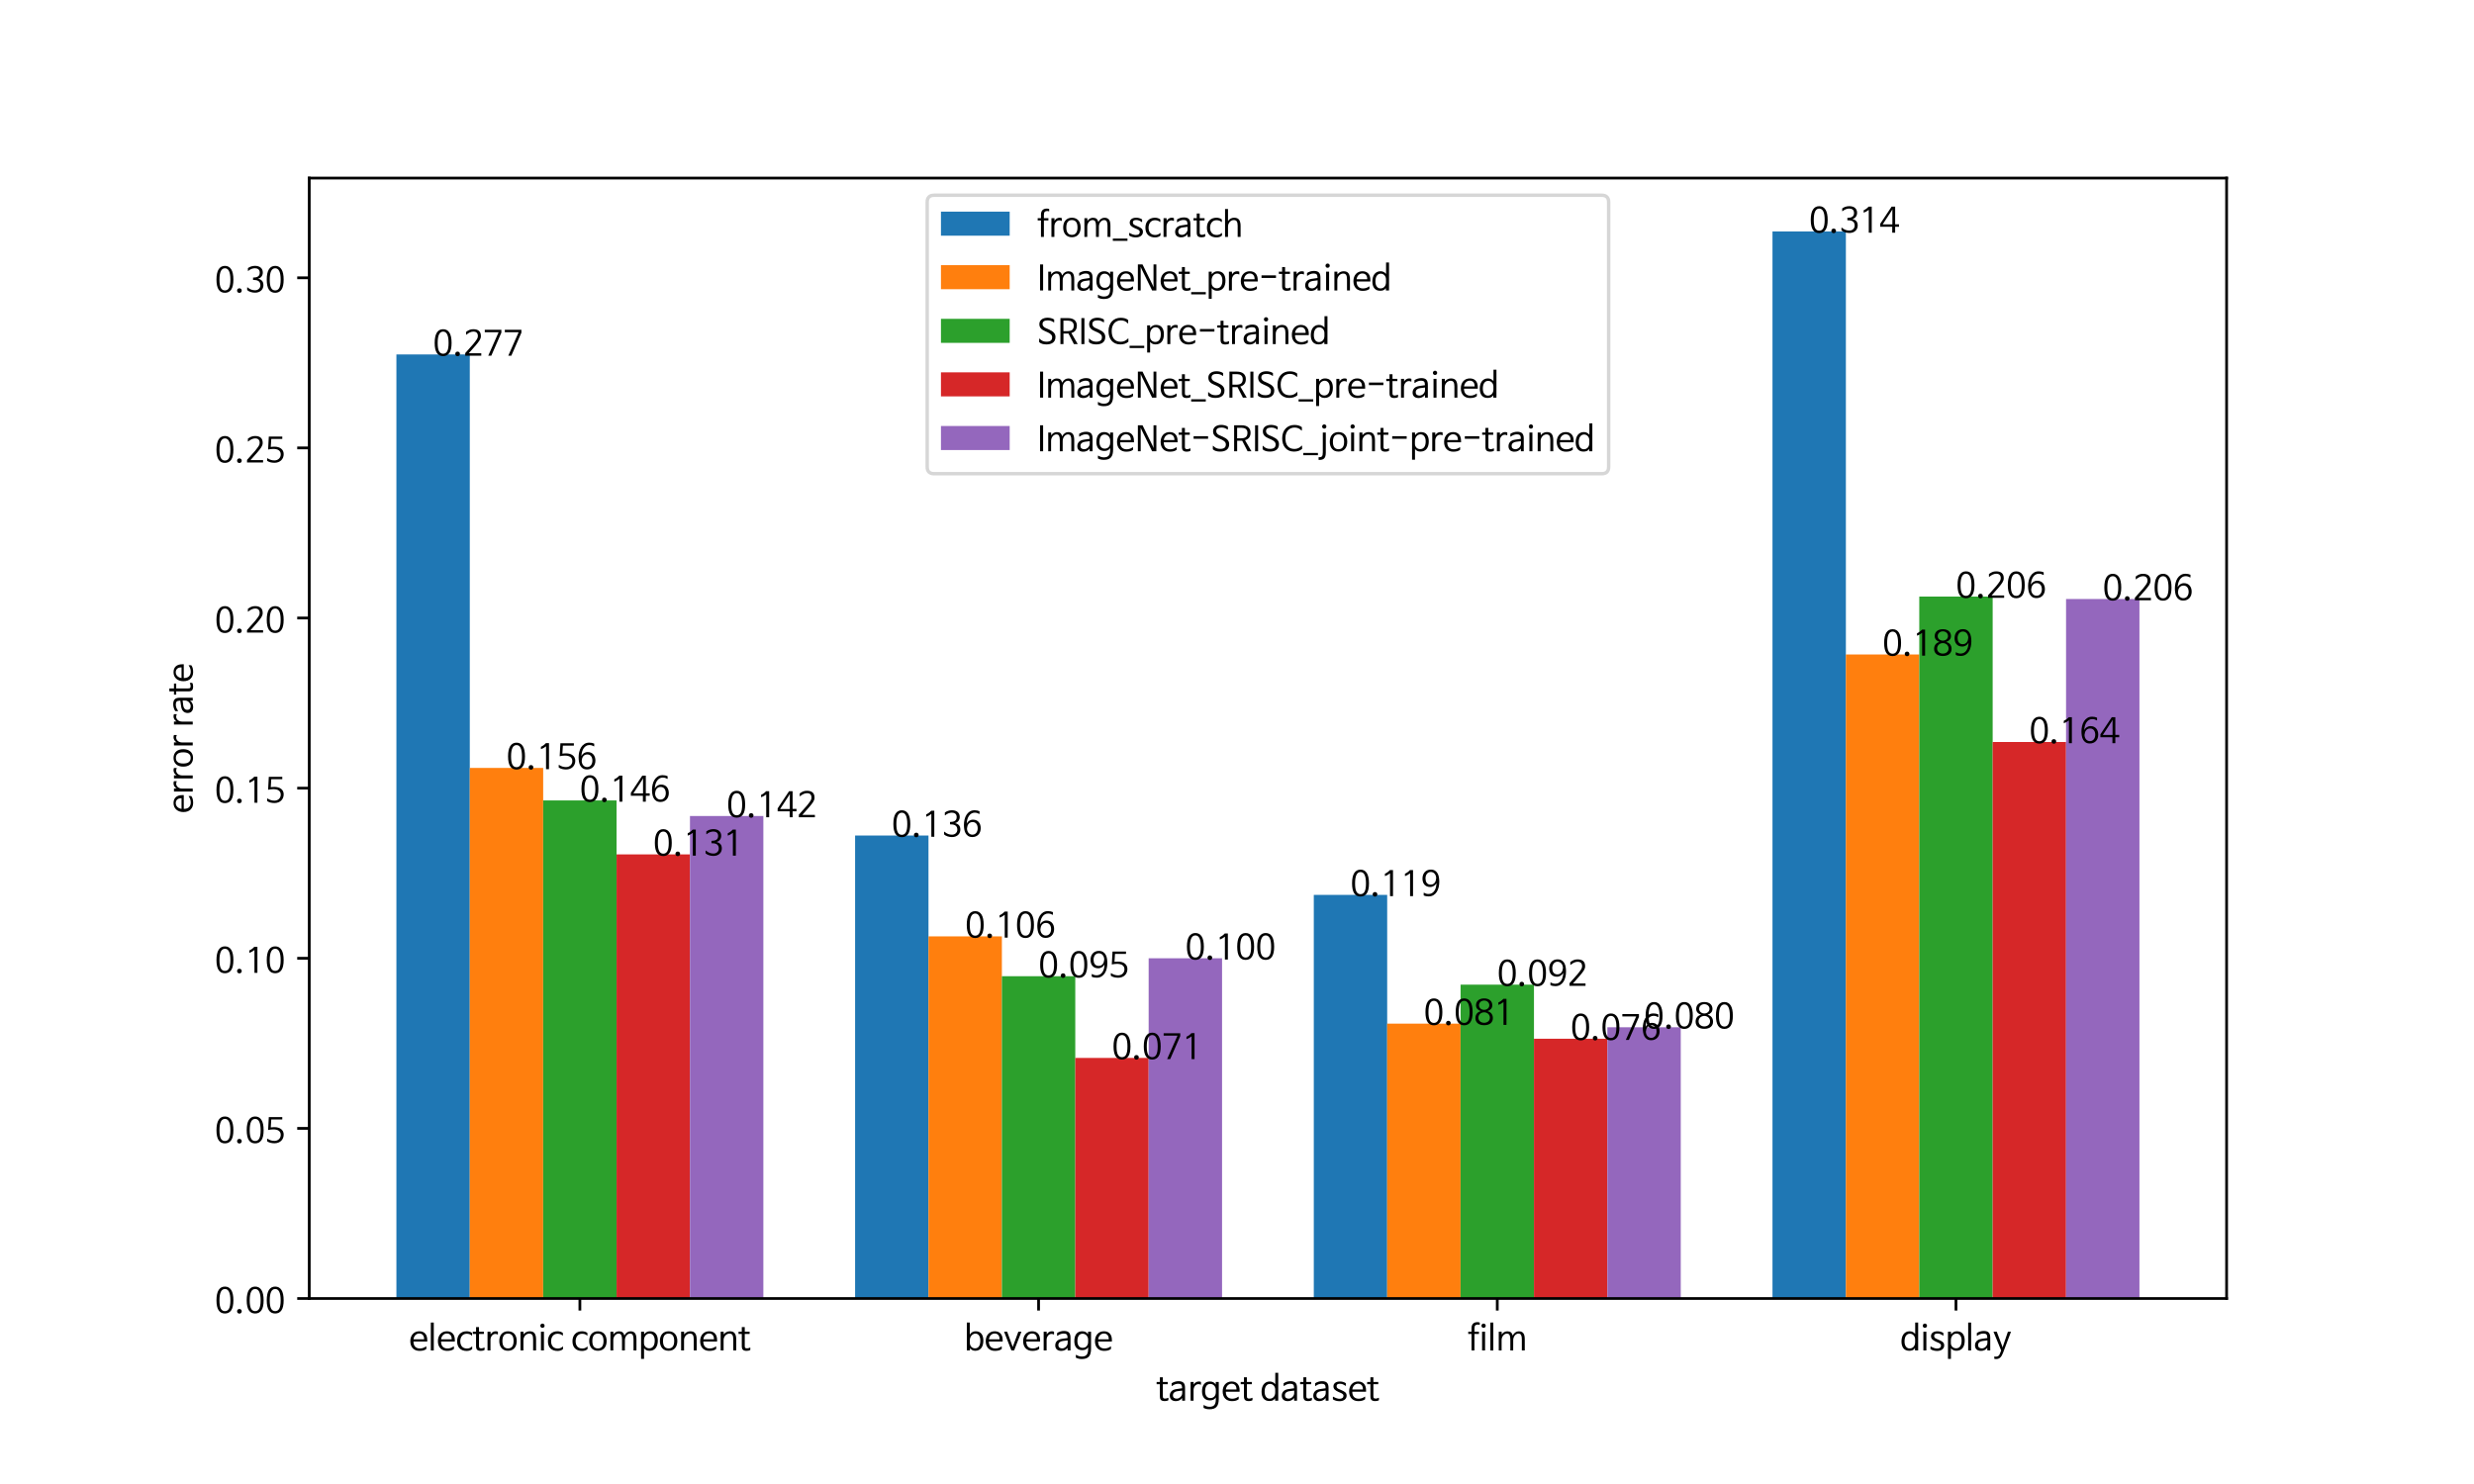 <?xml version="1.0" encoding="utf-8" standalone="no"?>
<!DOCTYPE svg PUBLIC "-//W3C//DTD SVG 1.1//EN"
  "http://www.w3.org/Graphics/SVG/1.1/DTD/svg11.dtd">
<!-- Created with matplotlib (http://matplotlib.org/) -->
<svg height="432pt" version="1.1" viewBox="0 0 720 432" width="720pt" xmlns="http://www.w3.org/2000/svg" xmlns:xlink="http://www.w3.org/1999/xlink">
 <defs>
  <style type="text/css">
*{stroke-linecap:butt;stroke-linejoin:round;}
  </style>
 </defs>
 <g id="figure_1">
  <g id="patch_1">
   <path d="M 0 432 
L 720 432 
L 720 0 
L 0 0 
z
" style="fill:#ffffff;"/>
  </g>
  <g id="axes_1">
   <g id="patch_2">
    <path d="M 90 378 
L 648 378 
L 648 51.84 
L 90 51.84 
z
" style="fill:#ffffff;"/>
   </g>
   <g id="patch_3">
    <path clip-path="url(#pca6ecfef3d)" d="M 115.364 378 
L 136.722 378 
L 136.722 103.183 
L 115.364 103.183 
z
" style="fill:#1f77b4;"/>
   </g>
   <g id="patch_4">
    <path clip-path="url(#pca6ecfef3d)" d="M 248.856 378 
L 270.215 378 
L 270.215 243.228 
L 248.856 243.228 
z
" style="fill:#1f77b4;"/>
   </g>
   <g id="patch_5">
    <path clip-path="url(#pca6ecfef3d)" d="M 382.349 378 
L 403.708 378 
L 403.708 260.507 
L 382.349 260.507 
z
" style="fill:#1f77b4;"/>
   </g>
   <g id="patch_6">
    <path clip-path="url(#pca6ecfef3d)" d="M 515.842 378 
L 537.201 378 
L 537.201 67.371 
L 515.842 67.371 
z
" style="fill:#1f77b4;"/>
   </g>
   <g id="patch_7">
    <path clip-path="url(#pca6ecfef3d)" d="M 136.722 378 
L 158.081 378 
L 158.081 223.546 
L 136.722 223.546 
z
" style="fill:#ff7f0e;"/>
   </g>
   <g id="patch_8">
    <path clip-path="url(#pca6ecfef3d)" d="M 270.215 378 
L 291.574 378 
L 291.574 272.588 
L 270.215 272.588 
z
" style="fill:#ff7f0e;"/>
   </g>
   <g id="patch_9">
    <path clip-path="url(#pca6ecfef3d)" d="M 403.708 378 
L 425.067 378 
L 425.067 297.99 
L 403.708 297.99 
z
" style="fill:#ff7f0e;"/>
   </g>
   <g id="patch_10">
    <path clip-path="url(#pca6ecfef3d)" d="M 537.201 378 
L 558.56 378 
L 558.56 190.512 
L 537.201 190.512 
z
" style="fill:#ff7f0e;"/>
   </g>
   <g id="patch_11">
    <path clip-path="url(#pca6ecfef3d)" d="M 158.081 378 
L 179.44 378 
L 179.44 233.014 
L 158.081 233.014 
z
" style="fill:#2ca02c;"/>
   </g>
   <g id="patch_12">
    <path clip-path="url(#pca6ecfef3d)" d="M 291.574 378 
L 312.933 378 
L 312.933 284.172 
L 291.574 284.172 
z
" style="fill:#2ca02c;"/>
   </g>
   <g id="patch_13">
    <path clip-path="url(#pca6ecfef3d)" d="M 425.067 378 
L 446.426 378 
L 446.426 286.63 
L 425.067 286.63 
z
" style="fill:#2ca02c;"/>
   </g>
   <g id="patch_14">
    <path clip-path="url(#pca6ecfef3d)" d="M 558.56 378 
L 579.919 378 
L 579.919 173.67 
L 558.56 173.67 
z
" style="fill:#2ca02c;"/>
   </g>
   <g id="patch_15">
    <path clip-path="url(#pca6ecfef3d)" d="M 179.44 378 
L 200.799 378 
L 200.799 248.72 
L 179.44 248.72 
z
" style="fill:#d62728;"/>
   </g>
   <g id="patch_16">
    <path clip-path="url(#pca6ecfef3d)" d="M 312.933 378 
L 334.292 378 
L 334.292 307.961 
L 312.933 307.961 
z
" style="fill:#d62728;"/>
   </g>
   <g id="patch_17">
    <path clip-path="url(#pca6ecfef3d)" d="M 446.426 378 
L 467.785 378 
L 467.785 302.376 
L 446.426 302.376 
z
" style="fill:#d62728;"/>
   </g>
   <g id="patch_18">
    <path clip-path="url(#pca6ecfef3d)" d="M 579.919 378 
L 601.278 378 
L 601.278 215.994 
L 579.919 215.994 
z
" style="fill:#d62728;"/>
   </g>
   <g id="patch_19">
    <path clip-path="url(#pca6ecfef3d)" d="M 200.799 378 
L 222.158 378 
L 222.158 237.548 
L 200.799 237.548 
z
" style="fill:#9467bd;"/>
   </g>
   <g id="patch_20">
    <path clip-path="url(#pca6ecfef3d)" d="M 334.292 378 
L 355.651 378 
L 355.651 278.955 
L 334.292 278.955 
z
" style="fill:#9467bd;"/>
   </g>
   <g id="patch_21">
    <path clip-path="url(#pca6ecfef3d)" d="M 467.785 378 
L 489.144 378 
L 489.144 299.044 
L 467.785 299.044 
z
" style="fill:#9467bd;"/>
   </g>
   <g id="patch_22">
    <path clip-path="url(#pca6ecfef3d)" d="M 601.278 378 
L 622.636 378 
L 622.636 174.383 
L 601.278 174.383 
z
" style="fill:#9467bd;"/>
   </g>
   <g id="matplotlib.axis_1">
    <g id="xtick_1">
     <g id="line2d_1">
      <defs>
       <path d="M 0 0 
L 0 3.5 
" id="m8341e2ff5b" style="stroke:#000000;stroke-width:0.8;"/>
      </defs>
      <g>
       <use style="stroke:#000000;stroke-width:0.8;" x="168.761" xlink:href="#m8341e2ff5b" y="378"/>
      </g>
     </g>
     <g id="text_1">
      <!-- electronic component -->
      <defs>
       <path d="M 13 29 
L 43.906 29 
L 43.906 29.406 
Q 43.906 37.5 40.047 41.641 
Q 36.203 45.797 29.594 45.797 
Q 26.5 45.797 23.75 44.641 
Q 21 43.5 18.797 41.391 
Q 16.594 39.297 15.094 36.25 
Q 13.594 33.203 13 29.5 
z
M 29.797 52.297 
Q 40.797 52.297 46.891 45.688 
Q 53 39.094 53 26.594 
L 53 22.5 
L 12.906 22.5 
L 12.906 21.594 
Q 13.094 12 18.094 7.094 
Q 23.094 2.203 31.5 2.203 
Q 35.906 2.203 40.25 3.5 
Q 44.594 4.797 49.203 8 
Q 50.297 8.906 50.297 7.594 
L 50.297 0.703 
Q 46.094 -2.5 41.188 -3.641 
Q 36.297 -4.797 30.297 -4.797 
Q 24.406 -4.797 19.5 -2.891 
Q 14.594 -1 11.094 2.594 
Q 7.594 6.203 5.641 11.453 
Q 3.703 16.703 3.703 23.5 
Q 3.703 30 5.594 35.297 
Q 7.5 40.594 10.953 44.391 
Q 14.406 48.203 19.203 50.25 
Q 24 52.297 29.797 52.297 
z
" id="NanumBarunGothic-65"/>
       <path d="M 16.094 77.703 
L 16.094 -3.594 
L 7.5 -3.594 
L 7.5 77.703 
z
" id="NanumBarunGothic-6c"/>
       <path d="M 46.5 7.594 
Q 47.594 8.703 47.594 7.203 
L 47.594 0.5 
Q 44.406 -2.5 40.25 -3.75 
Q 36.094 -5 31.594 -5 
Q 25.297 -5 20.188 -3.203 
Q 15.094 -1.406 11.391 2.094 
Q 7.703 5.594 5.703 10.891 
Q 3.703 16.203 3.703 23.297 
Q 3.703 29.906 5.594 35.25 
Q 7.5 40.594 11.094 44.391 
Q 14.703 48.203 19.844 50.25 
Q 25 52.297 31.406 52.297 
Q 35.797 52.297 39.891 51.094 
Q 44 49.906 47.203 47.297 
L 47.203 40.406 
Q 47.203 38.703 46.094 40 
Q 42.906 42.906 39.297 44 
Q 35.703 45.094 31.594 45.094 
Q 26.906 45.094 23.406 43.344 
Q 19.906 41.594 17.594 38.641 
Q 15.297 35.703 14.094 31.75 
Q 12.906 27.797 12.906 23.406 
Q 12.906 18.703 14.094 14.797 
Q 15.297 10.906 17.688 8.047 
Q 20.094 5.203 23.75 3.641 
Q 27.406 2.094 32.297 2.094 
Q 36.5 2.094 39.891 3.391 
Q 43.297 4.703 46.5 7.594 
z
" id="NanumBarunGothic-63"/>
       <path d="M 33.5 4.703 
Q 34.594 5.5 34.594 4.094 
L 34.594 -2 
Q 32.594 -3.5 29.75 -4.094 
Q 26.906 -4.703 24.203 -4.703 
Q 16.5 -4.797 13.141 -1.641 
Q 9.797 1.5 9.797 9.094 
L 9.797 44.5 
L 0.297 44.5 
L 0.297 51 
L 9.797 51 
L 9.797 64.5 
L 18.406 64.5 
L 18.406 51 
L 32.594 51 
L 32.594 44.5 
L 18.406 44.5 
L 18.406 10.406 
Q 18.406 8.203 18.594 6.703 
Q 18.797 5.203 19.5 4.297 
Q 20.203 3.406 21.594 3 
Q 23 2.594 25.297 2.594 
Q 26.703 2.594 29.094 3.094 
Q 31.5 3.594 33.5 4.703 
z
" id="NanumBarunGothic-74"/>
       <path d="M 36.5 43.094 
Q 35.094 43.906 33.594 44.25 
Q 32.094 44.594 30.094 44.594 
Q 27.5 44.594 24.953 43.344 
Q 22.406 42.094 20.453 39.797 
Q 18.5 37.5 17.297 34.297 
Q 16.094 31.094 16.094 27.203 
L 16.094 -3.594 
L 7.5 -3.594 
L 7.5 51 
L 16.203 51 
L 16.594 43.094 
Q 18.703 47.5 22.703 49.891 
Q 26.703 52.297 31 52.297 
Q 33.094 52.297 34.641 52.047 
Q 36.203 51.797 37.703 51 
L 37.703 43.594 
Q 37.703 42.203 36.5 43.094 
z
" id="NanumBarunGothic-72"/>
       <path d="M 28.797 -4.5 
Q 22.203 -4.5 17.453 -2.25 
Q 12.703 0 9.547 3.891 
Q 6.406 7.797 4.906 12.938 
Q 3.406 18.094 3.406 23.906 
Q 3.406 30 5 35.25 
Q 6.594 40.5 9.797 44.25 
Q 13 48 17.75 50.141 
Q 22.5 52.297 28.797 52.297 
Q 35.094 52.297 39.844 50.141 
Q 44.594 48 47.797 44.25 
Q 51 40.5 52.594 35.25 
Q 54.203 30 54.203 23.906 
Q 54.203 18.094 52.703 12.938 
Q 51.203 7.797 48.047 3.891 
Q 44.906 0 40.156 -2.25 
Q 35.406 -4.5 28.797 -4.5 
z
M 28.797 2.406 
Q 36.797 2.406 40.938 7.797 
Q 45.094 13.203 45.094 23.906 
Q 45.094 34.906 40.938 40.203 
Q 36.797 45.5 28.797 45.5 
Q 20.797 45.5 16.641 40.203 
Q 12.5 34.906 12.5 23.906 
Q 12.5 13.203 16.641 7.797 
Q 20.797 2.406 28.797 2.406 
z
" id="NanumBarunGothic-6f"/>
       <path d="M 52.797 28.703 
L 52.797 -3.594 
L 44.203 -3.594 
L 44.203 28.906 
Q 44.203 37.297 41.797 41.391 
Q 39.406 45.5 32.906 45.5 
Q 29.703 45.5 26.641 44.047 
Q 23.594 42.594 21.25 40.047 
Q 18.906 37.5 17.453 34.047 
Q 16 30.594 16 26.5 
L 16 -3.594 
L 7.5 -3.594 
L 7.5 51 
L 16.094 51 
L 16.5 43.094 
L 16.594 43.094 
Q 17.797 45.203 19.75 46.891 
Q 21.703 48.594 24 49.797 
Q 26.297 51 28.844 51.641 
Q 31.406 52.297 33.906 52.297 
Q 44.297 52.297 48.547 46.25 
Q 52.797 40.203 52.797 28.703 
z
" id="NanumBarunGothic-6e"/>
       <path d="M 16.5 51 
L 16.5 -3.594 
L 7.797 -3.594 
L 7.797 51 
z
M 6 68.406 
Q 6 71.094 7.75 72.891 
Q 9.5 74.703 12.203 74.703 
Q 14.797 74.703 16.594 72.891 
Q 18.406 71.094 18.406 68.406 
Q 18.406 65.797 16.594 64.047 
Q 14.797 62.297 12.203 62.297 
Q 9.5 62.297 7.75 64.047 
Q 6 65.797 6 68.406 
z
" id="NanumBarunGothic-69"/>
       <path id="NanumBarunGothic-20"/>
       <path d="M 48.094 40 
L 48.203 40 
Q 51.297 46.094 55.891 49.141 
Q 60.5 52.203 65.906 52.203 
Q 70.797 52.203 74.094 50.641 
Q 77.406 49.094 79.453 46.094 
Q 81.5 43.094 82.344 38.688 
Q 83.203 34.297 83.203 28.594 
L 83.203 -3.594 
L 74.703 -3.594 
L 74.703 28.906 
Q 74.703 37.297 72.547 41.391 
Q 70.406 45.5 64.703 45.5 
Q 61.797 45.5 59.094 44.047 
Q 56.406 42.594 54.297 40.047 
Q 52.203 37.5 50.891 34.047 
Q 49.594 30.594 49.594 26.5 
L 49.5 -3.594 
L 41.203 -3.594 
L 41.203 28.906 
Q 41.203 37.297 39 41.391 
Q 36.797 45.5 31.094 45.5 
Q 28.203 45.5 25.453 44.047 
Q 22.703 42.594 20.547 40.047 
Q 18.406 37.5 17.094 34.047 
Q 15.797 30.594 15.797 26.5 
L 15.797 -3.594 
L 7.5 -3.594 
L 7.5 51 
L 15.906 51 
L 16.203 42.797 
L 16.297 42.797 
Q 17.5 45 19.25 46.75 
Q 21 48.5 23.094 49.703 
Q 25.203 50.906 27.547 51.547 
Q 29.906 52.203 32.297 52.203 
Q 39.203 52.203 42.797 49.203 
Q 46.406 46.203 48.094 40 
z
" id="NanumBarunGothic-6d"/>
       <path d="M 16.094 51 
L 16.406 43.406 
Q 19.594 47.594 23.594 49.938 
Q 27.594 52.297 33.203 52.297 
Q 44.703 52.297 50.453 45.141 
Q 56.203 38 56.203 25.203 
Q 56.203 18.703 54.75 13.25 
Q 53.297 7.797 50.297 3.844 
Q 47.297 -0.094 42.75 -2.297 
Q 38.203 -4.5 32 -4.5 
Q 26.594 -4.5 22.797 -2.594 
Q 19 -0.703 16.297 2.703 
L 16.094 2.703 
L 16.094 -28.094 
L 7.5 -28.094 
L 7.5 51 
z
M 15.906 26 
L 15.906 17.906 
Q 15.906 14.594 17.047 11.844 
Q 18.203 9.094 20.25 7.047 
Q 22.297 5 25.094 3.844 
Q 27.906 2.703 31.203 2.703 
Q 38.703 2.703 42.953 8.5 
Q 47.203 14.297 47.203 25.203 
Q 47.203 34.797 43.094 40.188 
Q 39 45.594 32.203 45.594 
Q 28.406 45.594 25.344 43.938 
Q 22.297 42.297 20.188 39.547 
Q 18.094 36.797 17 33.25 
Q 15.906 29.703 15.906 26 
z
" id="NanumBarunGothic-70"/>
      </defs>
      <g transform="translate(119.043 392.77)scale(0.1 -0.1)">
       <use xlink:href="#NanumBarunGothic-65"/>
       <use x="55.9" xlink:href="#NanumBarunGothic-6c"/>
       <use x="80.3" xlink:href="#NanumBarunGothic-65"/>
       <use x="136.2" xlink:href="#NanumBarunGothic-63"/>
       <use x="185.2" xlink:href="#NanumBarunGothic-74"/>
       <use x="220.9" xlink:href="#NanumBarunGothic-72"/>
       <use x="259.2" xlink:href="#NanumBarunGothic-6f"/>
       <use x="316.9" xlink:href="#NanumBarunGothic-6e"/>
       <use x="376.1" xlink:href="#NanumBarunGothic-69"/>
       <use x="400.5" xlink:href="#NanumBarunGothic-63"/>
       <use x="449.5" xlink:href="#NanumBarunGothic-20"/>
       <use x="471.9" xlink:href="#NanumBarunGothic-63"/>
       <use x="520.9" xlink:href="#NanumBarunGothic-6f"/>
       <use x="578.6" xlink:href="#NanumBarunGothic-6d"/>
       <use x="667.8" xlink:href="#NanumBarunGothic-70"/>
       <use x="726.6" xlink:href="#NanumBarunGothic-6f"/>
       <use x="784.3" xlink:href="#NanumBarunGothic-6e"/>
       <use x="843.5" xlink:href="#NanumBarunGothic-65"/>
       <use x="899.4" xlink:href="#NanumBarunGothic-6e"/>
       <use x="958.6" xlink:href="#NanumBarunGothic-74"/>
      </g>
     </g>
    </g>
    <g id="xtick_2">
     <g id="line2d_2">
      <g>
       <use style="stroke:#000000;stroke-width:0.8;" x="302.254" xlink:href="#m8341e2ff5b" y="378"/>
      </g>
     </g>
     <g id="text_2">
      <!-- beverage -->
      <defs>
       <path d="M 16.297 26.594 
L 16.297 18.906 
Q 16.297 15.203 17.438 12.203 
Q 18.594 9.203 20.594 7.047 
Q 22.594 4.906 25.391 3.75 
Q 28.203 2.594 31.406 2.594 
Q 38.797 2.594 42.797 8.391 
Q 46.797 14.203 46.797 25.094 
Q 46.797 34.703 42.938 40.094 
Q 39.094 45.5 32.5 45.5 
Q 29.094 45.5 26.141 43.953 
Q 23.203 42.406 21 39.797 
Q 18.797 37.203 17.547 33.75 
Q 16.297 30.297 16.297 26.594 
z
M 33.297 52.297 
Q 39.094 52.297 43.344 50.297 
Q 47.594 48.297 50.297 44.688 
Q 53 41.094 54.297 36.094 
Q 55.594 31.094 55.594 25.203 
Q 55.594 18.797 54.188 13.344 
Q 52.797 7.906 49.891 3.953 
Q 47 0 42.547 -2.25 
Q 38.094 -4.5 32 -4.5 
Q 26.703 -4.5 23.094 -2.453 
Q 19.5 -0.406 16.906 3.094 
L 16.797 3.094 
L 16.5 -3.594 
L 7.5 -3.594 
L 7.5 77.703 
L 16.094 77.703 
L 16.094 42.703 
L 16.297 42.703 
Q 18.906 47.203 23.25 49.75 
Q 27.594 52.297 33.297 52.297 
z
" id="NanumBarunGothic-62"/>
       <path d="M 42.703 51 
L 51.703 51 
L 30.406 -3.594 
L 22.5 -3.594 
L 1.203 51 
L 10.203 51 
L 26.406 6.703 
z
" id="NanumBarunGothic-76"/>
       <path d="M 39.094 18.594 
L 39.094 25.797 
L 24.594 24 
Q 19 23.203 15.5 20.25 
Q 12 17.297 12 11.703 
Q 12 7.203 15.047 4.797 
Q 18.094 2.406 22.906 2.406 
Q 26.094 2.406 29.047 3.797 
Q 32 5.203 34.25 7.453 
Q 36.5 9.703 37.797 12.594 
Q 39.094 15.5 39.094 18.594 
z
M 9.594 39.297 
Q 9.094 38.797 8.688 38.938 
Q 8.297 39.094 8.297 39.906 
L 8.297 47.203 
Q 12.5 50 17.703 51.594 
Q 22.906 53.203 28.406 53.203 
Q 38.203 53.203 42.75 48.703 
Q 47.297 44.203 47.297 33.906 
L 47.297 -3.594 
L 39 -3.594 
L 38.594 4.297 
L 38.5 4.297 
Q 37.203 2.094 35.25 0.391 
Q 33.297 -1.297 30.938 -2.438 
Q 28.594 -3.594 26.047 -4.188 
Q 23.5 -4.797 21 -4.797 
Q 17 -4.906 13.641 -3.906 
Q 10.297 -2.906 7.891 -0.906 
Q 5.5 1.094 4.203 4.094 
Q 2.906 7.094 2.906 11 
Q 2.906 18.594 7.594 23.641 
Q 12.297 28.703 21.594 30.094 
L 38.797 32.594 
L 38.797 33.5 
Q 38.797 37.094 38.094 39.5 
Q 37.406 41.906 36 43.25 
Q 34.594 44.594 32.438 45.141 
Q 30.297 45.703 27.406 45.703 
Q 22.594 45.703 18.344 44.094 
Q 14.094 42.5 9.594 39.297 
z
" id="NanumBarunGothic-61"/>
       <path d="M 42.594 21.203 
L 42.594 28 
Q 42.594 31.703 41.297 34.844 
Q 40 38 37.844 40.297 
Q 35.703 42.594 32.75 43.891 
Q 29.797 45.203 26.5 45.203 
Q 19.297 45.203 15.344 39.703 
Q 11.406 34.203 11.406 23.594 
Q 11.406 14.297 15.5 9.188 
Q 19.594 4.094 26.406 4.094 
Q 34.094 4.094 38.344 8.844 
Q 42.594 13.594 42.594 21.203 
z
M 24.094 -21.297 
Q 34.203 -21.297 38.391 -16.047 
Q 42.594 -10.797 42.594 0.297 
L 42.594 5.797 
Q 39.5 1 35.297 -0.844 
Q 31.094 -2.703 25.406 -2.703 
Q 19.703 -2.703 15.344 -0.797 
Q 11 1.094 8.141 4.547 
Q 5.297 8 3.844 12.797 
Q 2.406 17.594 2.406 23.5 
Q 2.406 37.203 8.344 44.75 
Q 14.297 52.297 25.5 52.297 
Q 31.203 52.297 35.5 50.047 
Q 39.797 47.797 42.094 43.594 
L 42.203 43.594 
L 42.5 51 
L 51.094 51 
L 51.094 1.406 
Q 51.094 -6.297 49.594 -11.938 
Q 48.094 -17.594 44.844 -21.297 
Q 41.594 -25 36.5 -26.75 
Q 31.406 -28.5 24.203 -28.5 
Q 18.906 -28.5 14.906 -27.5 
Q 10.906 -26.5 6.906 -24.5 
L 6.906 -16.906 
Q 6.906 -15.594 8 -16.406 
Q 12.5 -19 16.344 -20.141 
Q 20.203 -21.297 24.094 -21.297 
z
" id="NanumBarunGothic-67"/>
      </defs>
      <g transform="translate(280.623 392.77)scale(0.1 -0.1)">
       <use xlink:href="#NanumBarunGothic-62"/>
       <use x="58.8" xlink:href="#NanumBarunGothic-65"/>
       <use x="114.7" xlink:href="#NanumBarunGothic-76"/>
       <use x="167.7" xlink:href="#NanumBarunGothic-65"/>
       <use x="223.6" xlink:href="#NanumBarunGothic-72"/>
       <use x="261.9" xlink:href="#NanumBarunGothic-61"/>
       <use x="317.9" xlink:href="#NanumBarunGothic-67"/>
       <use x="376.7" xlink:href="#NanumBarunGothic-65"/>
      </g>
     </g>
    </g>
    <g id="xtick_3">
     <g id="line2d_3">
      <g>
       <use style="stroke:#000000;stroke-width:0.8;" x="435.746" xlink:href="#m8341e2ff5b" y="378"/>
      </g>
     </g>
     <g id="text_3">
      <!-- film -->
      <defs>
       <path d="M 34 71 
Q 32.797 71.406 31.594 71.594 
Q 30.406 71.797 29 71.797 
Q 24.297 71.797 21.938 69.344 
Q 19.594 66.906 19.594 60.203 
L 19.594 51 
L 32.703 51 
L 32.703 44.5 
L 19.594 44.5 
L 19.594 -3.594 
L 11.094 -3.594 
L 11.094 44.5 
L 1.5 44.5 
L 1.5 51 
L 11.094 51 
L 11.094 61.5 
Q 11.094 66.094 12.344 69.391 
Q 13.594 72.703 15.891 74.797 
Q 18.203 76.906 21.344 77.906 
Q 24.5 78.906 28.406 78.906 
Q 30.5 78.906 32.047 78.594 
Q 33.594 78.297 35 77.5 
L 35 71.703 
Q 35 70.594 34 71 
z
" id="NanumBarunGothic-66"/>
      </defs>
      <g transform="translate(427.146 392.77)scale(0.1 -0.1)">
       <use xlink:href="#NanumBarunGothic-66"/>
       <use x="34" xlink:href="#NanumBarunGothic-69"/>
       <use x="58.4" xlink:href="#NanumBarunGothic-6c"/>
       <use x="82.8" xlink:href="#NanumBarunGothic-6d"/>
      </g>
     </g>
    </g>
    <g id="xtick_4">
     <g id="line2d_4">
      <g>
       <use style="stroke:#000000;stroke-width:0.8;" x="569.239" xlink:href="#m8341e2ff5b" y="378"/>
      </g>
     </g>
     <g id="text_4">
      <!-- display -->
      <defs>
       <path d="M 42.594 20.203 
L 42.594 28.797 
Q 42.594 32.094 41.5 35.047 
Q 40.406 38 38.406 40.25 
Q 36.406 42.5 33.656 43.844 
Q 30.906 45.203 27.594 45.203 
Q 20.203 45.203 16 39.391 
Q 11.797 33.594 11.797 22.594 
Q 11.797 13 15.891 7.641 
Q 20 2.297 26.594 2.297 
Q 30.406 2.297 33.344 3.688 
Q 36.297 5.094 38.344 7.5 
Q 40.406 9.906 41.5 13.156 
Q 42.594 16.406 42.594 20.203 
z
M 42.094 3.094 
L 42 3.094 
Q 39.094 -1.406 35 -2.953 
Q 30.906 -4.5 25.594 -4.5 
Q 19.703 -4.5 15.391 -2.5 
Q 11.094 -0.5 8.344 3.094 
Q 5.594 6.703 4.25 11.641 
Q 2.906 16.594 2.906 22.5 
Q 2.906 28.5 4.297 33.953 
Q 5.703 39.406 8.641 43.453 
Q 11.594 47.5 16.047 49.891 
Q 20.5 52.297 26.594 52.297 
Q 31.906 52.297 35.906 50.188 
Q 39.906 48.094 42.703 44.594 
L 42.797 44.594 
L 42.797 77.703 
L 51.406 77.703 
L 51.406 -3.594 
L 42.406 -3.594 
z
" id="NanumBarunGothic-64"/>
       <path d="M 5 8 
Q 10.094 5.094 14.688 3.547 
Q 19.297 2 23.094 2 
Q 28.797 2 31.797 4.297 
Q 34.797 6.594 34.797 11.094 
Q 34.797 13.703 32.641 15.641 
Q 30.5 17.594 26.406 19.297 
L 20.297 21.906 
Q 12.906 25.094 9.25 28.797 
Q 5.594 32.5 5.594 38.203 
Q 5.594 44.5 10.547 48.391 
Q 15.5 52.297 24.594 52.297 
Q 29.094 52.297 33.25 51.141 
Q 37.406 50 41.594 47.406 
L 41.594 40.094 
Q 41.594 38.703 40.703 39.594 
Q 36.594 42.703 32.688 44.203 
Q 28.797 45.703 24.203 45.703 
Q 19.797 45.703 17.25 44.094 
Q 14.703 42.5 14.703 38.797 
Q 14.703 34.906 17 33 
Q 19.297 31.094 22.406 29.906 
L 29 27 
Q 32.203 25.594 34.953 24.188 
Q 37.703 22.797 39.703 21 
Q 41.703 19.203 42.844 16.844 
Q 44 14.5 44 11.203 
Q 44 7.406 42.453 4.406 
Q 40.906 1.406 38.156 -0.688 
Q 35.406 -2.797 31.594 -3.891 
Q 27.797 -5 23.297 -5 
Q 18.203 -5 13.297 -3.75 
Q 8.406 -2.5 4 0.406 
L 4 7.297 
Q 4 8.594 5 8 
z
" id="NanumBarunGothic-73"/>
       <path d="M 3.094 -27.797 
L 3.094 -21.797 
Q 3.094 -21 4.094 -21.094 
Q 5.203 -21.406 6.25 -21.5 
Q 7.297 -21.594 8.297 -21.594 
Q 11.594 -21.594 14.547 -19.797 
Q 17.5 -18 19.203 -13.297 
L 23 -3.906 
L 23 -3.5 
L 0.703 51 
L 10.297 51 
L 26 9.297 
L 27.297 4.906 
L 28.5 9.297 
L 42.703 51 
L 51.703 51 
L 28.703 -10 
Q 27.094 -14.094 25.344 -17.5 
Q 23.594 -20.906 21.25 -23.344 
Q 18.906 -25.797 15.906 -27.141 
Q 12.906 -28.5 8.797 -28.5 
Q 5.094 -28.5 3.094 -27.797 
z
" id="NanumBarunGothic-79"/>
      </defs>
      <g transform="translate(553.094 392.77)scale(0.1 -0.1)">
       <use xlink:href="#NanumBarunGothic-64"/>
       <use x="58.8" xlink:href="#NanumBarunGothic-69"/>
       <use x="83.2" xlink:href="#NanumBarunGothic-73"/>
       <use x="130.7" xlink:href="#NanumBarunGothic-70"/>
       <use x="189.5" xlink:href="#NanumBarunGothic-6c"/>
       <use x="213.9" xlink:href="#NanumBarunGothic-61"/>
       <use x="269.9" xlink:href="#NanumBarunGothic-79"/>
      </g>
     </g>
    </g>
    <g id="text_5">
     <!-- target dataset -->
     <g transform="translate(336.579 407.391)scale(0.1 -0.1)">
      <use xlink:href="#NanumBarunGothic-74"/>
      <use x="35.7" xlink:href="#NanumBarunGothic-61"/>
      <use x="91.7" xlink:href="#NanumBarunGothic-72"/>
      <use x="130" xlink:href="#NanumBarunGothic-67"/>
      <use x="188.8" xlink:href="#NanumBarunGothic-65"/>
      <use x="244.7" xlink:href="#NanumBarunGothic-74"/>
      <use x="280.4" xlink:href="#NanumBarunGothic-20"/>
      <use x="302.8" xlink:href="#NanumBarunGothic-64"/>
      <use x="361.6" xlink:href="#NanumBarunGothic-61"/>
      <use x="417.6" xlink:href="#NanumBarunGothic-74"/>
      <use x="453.3" xlink:href="#NanumBarunGothic-61"/>
      <use x="509.3" xlink:href="#NanumBarunGothic-73"/>
      <use x="556.8" xlink:href="#NanumBarunGothic-65"/>
      <use x="612.7" xlink:href="#NanumBarunGothic-74"/>
     </g>
    </g>
   </g>
   <g id="matplotlib.axis_2">
    <g id="ytick_1">
     <g id="line2d_5">
      <defs>
       <path d="M 0 0 
L -3.5 0 
" id="mb6b1fdace1" style="stroke:#000000;stroke-width:0.8;"/>
      </defs>
      <g>
       <use style="stroke:#000000;stroke-width:0.8;" x="90" xlink:href="#mb6b1fdace1" y="378"/>
      </g>
     </g>
     <g id="text_6">
      <!-- 0.00 -->
      <defs>
       <path d="M 29.203 73.5 
Q 41.094 73.5 47.438 63.594 
Q 53.797 53.703 53.797 33.594 
Q 53.797 13.594 47.391 4.391 
Q 41 -4.797 29.203 -4.797 
Q 23.297 -4.797 18.688 -2.547 
Q 14.094 -0.297 10.938 4.391 
Q 7.797 9.094 6.188 16.344 
Q 4.594 23.594 4.594 33.594 
Q 4.594 53.703 10.938 63.594 
Q 17.297 73.5 29.203 73.5 
z
M 29.203 66.5 
Q 13.297 66.5 13.297 33.406 
Q 13.297 16.906 17.25 9.5 
Q 21.203 2.094 29.203 2.094 
Q 37.094 2.094 41.094 9.5 
Q 45.094 16.906 45.094 33.406 
Q 45.094 66.5 29.203 66.5 
z
" id="NanumBarunGothic-30"/>
       <path d="M 13 8.297 
Q 16 8.297 17.891 6.391 
Q 19.797 4.5 19.797 1.594 
Q 19.797 -1.297 17.891 -3.188 
Q 16 -5.094 13 -5.094 
Q 10 -5.094 8.094 -3.188 
Q 6.203 -1.297 6.203 1.594 
Q 6.203 4.5 8.094 6.391 
Q 10 8.297 13 8.297 
z
" id="NanumBarunGothic-2e"/>
      </defs>
      <g transform="translate(62.541 381.885)scale(0.1 -0.1)">
       <use xlink:href="#NanumBarunGothic-30"/>
       <use x="58.3" xlink:href="#NanumBarunGothic-2e"/>
       <use x="88" xlink:href="#NanumBarunGothic-30"/>
       <use x="146.3" xlink:href="#NanumBarunGothic-30"/>
      </g>
     </g>
    </g>
    <g id="ytick_2">
     <g id="line2d_6">
      <g>
       <use style="stroke:#000000;stroke-width:0.8;" x="90" xlink:href="#mb6b1fdace1" y="328.477"/>
      </g>
     </g>
     <g id="text_7">
      <!-- 0.05 -->
      <defs>
       <path d="M 6.797 8.703 
Q 11.594 5.5 16.594 3.953 
Q 21.594 2.406 27.297 2.406 
Q 31.203 2.5 34.5 3.844 
Q 37.797 5.203 40.188 7.5 
Q 42.594 9.797 43.938 12.938 
Q 45.297 16.094 45.297 19.906 
Q 45.297 24.297 43.641 27.344 
Q 42 30.406 39.047 32.297 
Q 36.094 34.203 32.141 35.047 
Q 28.203 35.906 23.594 35.906 
Q 20.094 35.906 16.094 35.406 
Q 12.094 34.906 8.5 34.094 
L 10.594 71.797 
L 49.797 71.797 
L 49.797 64.906 
L 17.797 64.906 
L 16.297 41.703 
L 16.5 41.703 
Q 19.406 42 22 42.203 
Q 24.594 42.406 27.203 42.406 
Q 33.094 42.406 38 40.953 
Q 42.906 39.5 46.453 36.75 
Q 50 34 51.953 29.953 
Q 53.906 25.906 53.906 20.797 
Q 53.906 15.5 52.047 10.844 
Q 50.203 6.203 46.703 2.797 
Q 43.203 -0.594 38.203 -2.547 
Q 33.203 -4.5 27 -4.5 
Q 20.297 -4.406 15.094 -3.047 
Q 9.906 -1.703 5.703 1.297 
L 5.703 8.203 
Q 5.703 8.797 6.047 8.938 
Q 6.406 9.094 6.797 8.703 
z
" id="NanumBarunGothic-35"/>
      </defs>
      <g transform="translate(62.541 332.363)scale(0.1 -0.1)">
       <use xlink:href="#NanumBarunGothic-30"/>
       <use x="58.3" xlink:href="#NanumBarunGothic-2e"/>
       <use x="88" xlink:href="#NanumBarunGothic-30"/>
       <use x="146.3" xlink:href="#NanumBarunGothic-35"/>
      </g>
     </g>
    </g>
    <g id="ytick_3">
     <g id="line2d_7">
      <g>
       <use style="stroke:#000000;stroke-width:0.8;" x="90" xlink:href="#mb6b1fdace1" y="278.955"/>
      </g>
     </g>
     <g id="text_8">
      <!-- 0.10 -->
      <defs>
       <path d="M 12.203 55.406 
L 12.203 61.594 
Q 16.297 63.406 19.938 66.047 
Q 23.594 68.703 26.703 72.203 
L 35.703 72.203 
L 35.703 -3.594 
L 27.094 -3.594 
L 27.094 62.797 
L 27 62.797 
Q 23.594 60.094 20.141 58.141 
Q 16.703 56.203 13.203 54.906 
Q 12.203 54.5 12.203 55.406 
z
" id="NanumBarunGothic-31"/>
      </defs>
      <g transform="translate(62.541 282.84)scale(0.1 -0.1)">
       <use xlink:href="#NanumBarunGothic-30"/>
       <use x="58.3" xlink:href="#NanumBarunGothic-2e"/>
       <use x="88" xlink:href="#NanumBarunGothic-31"/>
       <use x="146.3" xlink:href="#NanumBarunGothic-30"/>
      </g>
     </g>
    </g>
    <g id="ytick_4">
     <g id="line2d_8">
      <g>
       <use style="stroke:#000000;stroke-width:0.8;" x="90" xlink:href="#mb6b1fdace1" y="229.432"/>
      </g>
     </g>
     <g id="text_9">
      <!-- 0.15 -->
      <g transform="translate(62.541 233.317)scale(0.1 -0.1)">
       <use xlink:href="#NanumBarunGothic-30"/>
       <use x="58.3" xlink:href="#NanumBarunGothic-2e"/>
       <use x="88" xlink:href="#NanumBarunGothic-31"/>
       <use x="146.3" xlink:href="#NanumBarunGothic-35"/>
      </g>
     </g>
    </g>
    <g id="ytick_5">
     <g id="line2d_9">
      <g>
       <use style="stroke:#000000;stroke-width:0.8;" x="90" xlink:href="#mb6b1fdace1" y="179.91"/>
      </g>
     </g>
     <g id="text_10">
      <!-- 0.20 -->
      <defs>
       <path d="M 9.094 57.703 
Q 8 56.594 8 58.094 
L 8 65.594 
Q 12.203 68.906 17.203 71.203 
Q 22.203 73.5 28.906 73.5 
Q 39.797 73.5 45.438 68.547 
Q 51.094 63.594 51.094 53.406 
Q 51.094 50 50 46.891 
Q 48.906 43.797 46.953 40.641 
Q 45 37.5 42.25 34.094 
Q 39.5 30.703 36.203 26.703 
L 15.797 3.5 
L 15.797 3.406 
L 52.203 3.406 
L 52.203 -3.594 
L 5.5 -3.594 
L 5.5 3.906 
L 28.797 30.094 
Q 32.703 35.094 35.297 38.438 
Q 37.906 41.797 39.453 44.344 
Q 41 46.906 41.641 49 
Q 42.297 51.094 42.297 53.594 
Q 42.297 59.703 39.141 63.094 
Q 36 66.5 29.094 66.5 
Q 24.297 66.5 19.297 64.25 
Q 14.297 62 9.094 57.703 
z
" id="NanumBarunGothic-32"/>
      </defs>
      <g transform="translate(62.541 183.795)scale(0.1 -0.1)">
       <use xlink:href="#NanumBarunGothic-30"/>
       <use x="58.3" xlink:href="#NanumBarunGothic-2e"/>
       <use x="88" xlink:href="#NanumBarunGothic-32"/>
       <use x="146.3" xlink:href="#NanumBarunGothic-30"/>
      </g>
     </g>
    </g>
    <g id="ytick_6">
     <g id="line2d_10">
      <g>
       <use style="stroke:#000000;stroke-width:0.8;" x="90" xlink:href="#mb6b1fdace1" y="130.387"/>
      </g>
     </g>
     <g id="text_11">
      <!-- 0.25 -->
      <g transform="translate(62.541 134.272)scale(0.1 -0.1)">
       <use xlink:href="#NanumBarunGothic-30"/>
       <use x="58.3" xlink:href="#NanumBarunGothic-2e"/>
       <use x="88" xlink:href="#NanumBarunGothic-32"/>
       <use x="146.3" xlink:href="#NanumBarunGothic-35"/>
      </g>
     </g>
    </g>
    <g id="ytick_7">
     <g id="line2d_11">
      <g>
       <use style="stroke:#000000;stroke-width:0.8;" x="90" xlink:href="#mb6b1fdace1" y="80.864"/>
      </g>
     </g>
     <g id="text_12">
      <!-- 0.30 -->
      <defs>
       <path d="M 28.703 -4.5 
Q 22 -4.406 15.844 -2.406 
Q 9.703 -0.406 5.906 3.203 
L 5.906 10.406 
Q 5.906 11.094 6.25 11.25 
Q 6.594 11.406 7.094 10.906 
Q 12.5 6.406 17.75 4.453 
Q 23 2.5 28.906 2.5 
Q 32.203 2.5 35 3.547 
Q 37.797 4.594 39.891 6.547 
Q 42 8.5 43.203 11.094 
Q 44.406 13.703 44.406 16.906 
Q 44.406 32.406 25.797 32.406 
L 23.094 32.406 
L 23.094 39.5 
L 24.297 39.5 
Q 27.906 39.594 31.203 40.25 
Q 34.5 40.906 37 42.453 
Q 39.5 44 41 46.703 
Q 42.5 49.406 42.5 53.703 
Q 42.5 60.406 38.547 63.5 
Q 34.594 66.594 28.594 66.594 
Q 23.797 66.594 18.688 64.688 
Q 13.594 62.797 9.203 58.906 
Q 8.797 58.594 8.438 58.688 
Q 8.094 58.797 8.094 59.406 
L 8.094 66.797 
Q 9.594 68.094 11.688 69.297 
Q 13.797 70.5 16.391 71.453 
Q 19 72.406 22.047 73 
Q 25.094 73.594 28.406 73.594 
Q 33.406 73.594 37.656 72.391 
Q 41.906 71.203 44.953 68.75 
Q 48 66.297 49.703 62.641 
Q 51.406 59 51.406 54.203 
Q 51.406 50.703 50.406 47.75 
Q 49.406 44.797 47.594 42.438 
Q 45.797 40.094 43.297 38.5 
Q 40.797 36.906 37.797 36.297 
L 37.797 36.094 
Q 45 34.5 49.094 30.047 
Q 53.203 25.594 53.203 17.203 
Q 53.203 13 51.641 9.047 
Q 50.094 5.094 47 2.094 
Q 43.906 -0.906 39.344 -2.703 
Q 34.797 -4.5 28.703 -4.5 
z
" id="NanumBarunGothic-33"/>
      </defs>
      <g transform="translate(62.541 84.75)scale(0.1 -0.1)">
       <use xlink:href="#NanumBarunGothic-30"/>
       <use x="58.3" xlink:href="#NanumBarunGothic-2e"/>
       <use x="88" xlink:href="#NanumBarunGothic-33"/>
       <use x="146.3" xlink:href="#NanumBarunGothic-30"/>
      </g>
     </g>
    </g>
    <g id="text_13">
     <!-- error rate -->
     <g transform="translate(55.731 236.761)rotate(-90)scale(0.1 -0.1)">
      <use xlink:href="#NanumBarunGothic-65"/>
      <use x="55.9" xlink:href="#NanumBarunGothic-72"/>
      <use x="94.2" xlink:href="#NanumBarunGothic-72"/>
      <use x="132.5" xlink:href="#NanumBarunGothic-6f"/>
      <use x="190.2" xlink:href="#NanumBarunGothic-72"/>
      <use x="228.5" xlink:href="#NanumBarunGothic-20"/>
      <use x="250.9" xlink:href="#NanumBarunGothic-72"/>
      <use x="289.2" xlink:href="#NanumBarunGothic-61"/>
      <use x="345.2" xlink:href="#NanumBarunGothic-74"/>
      <use x="380.9" xlink:href="#NanumBarunGothic-65"/>
     </g>
    </g>
   </g>
   <g id="patch_23">
    <path d="M 90 378 
L 90 51.84 
" style="fill:none;stroke:#000000;stroke-linecap:square;stroke-linejoin:miter;stroke-width:0.8;"/>
   </g>
   <g id="patch_24">
    <path d="M 648 378 
L 648 51.84 
" style="fill:none;stroke:#000000;stroke-linecap:square;stroke-linejoin:miter;stroke-width:0.8;"/>
   </g>
   <g id="patch_25">
    <path d="M 90 378 
L 648 378 
" style="fill:none;stroke:#000000;stroke-linecap:square;stroke-linejoin:miter;stroke-width:0.8;"/>
   </g>
   <g id="patch_26">
    <path d="M 90 51.84 
L 648 51.84 
" style="fill:none;stroke:#000000;stroke-linecap:square;stroke-linejoin:miter;stroke-width:0.8;"/>
   </g>
   <g id="text_14">
    <!-- 0.277 -->
    <defs>
     <path d="M 23.094 -3.594 
L 14.203 -3.594 
L 44.406 64.797 
L 4.094 64.797 
L 4.094 71.797 
L 52.406 71.797 
L 52.406 63.5 
z
" id="NanumBarunGothic-37"/>
    </defs>
    <g transform="translate(126.043 103.183)scale(0.1 -0.1)">
     <use xlink:href="#NanumBarunGothic-30"/>
     <use x="58.3" xlink:href="#NanumBarunGothic-2e"/>
     <use x="88" xlink:href="#NanumBarunGothic-32"/>
     <use x="146.3" xlink:href="#NanumBarunGothic-37"/>
     <use x="204.6" xlink:href="#NanumBarunGothic-37"/>
    </g>
   </g>
   <g id="text_15">
    <!-- 0.136 -->
    <defs>
     <path d="M 49.797 62.906 
Q 47 64.594 43.703 65.594 
Q 40.406 66.594 36.594 66.594 
Q 31.297 66.594 27.094 64.047 
Q 22.906 61.5 19.953 57.141 
Q 17 52.797 15.344 47.094 
Q 13.703 41.406 13.5 35 
L 13.703 35 
Q 14.703 37.203 16.391 39.25 
Q 18.094 41.297 20.438 42.844 
Q 22.797 44.406 25.641 45.297 
Q 28.5 46.203 31.797 46.203 
Q 37.203 46.203 41.344 44.344 
Q 45.5 42.5 48.344 39.203 
Q 51.203 35.906 52.703 31.406 
Q 54.203 26.906 54.203 21.594 
Q 54.203 15.703 52.453 10.891 
Q 50.703 6.094 47.453 2.688 
Q 44.203 -0.703 39.75 -2.547 
Q 35.297 -4.406 29.906 -4.406 
Q 22.203 -4.406 17.391 -1.156 
Q 12.594 2.094 9.891 7.188 
Q 7.203 12.297 6.25 18.547 
Q 5.297 24.797 5.297 30.906 
Q 5.297 38.594 7.047 46.25 
Q 8.797 53.906 12.547 59.953 
Q 16.297 66 22.188 69.797 
Q 28.094 73.594 36.406 73.594 
Q 40.594 73.594 44.094 72.844 
Q 47.594 72.094 50.703 70.703 
L 50.703 63.297 
Q 50.703 62.203 49.797 62.906 
z
M 14.297 20.797 
Q 14.297 17.094 15.344 13.797 
Q 16.406 10.5 18.453 8 
Q 20.5 5.5 23.391 4 
Q 26.297 2.5 29.906 2.5 
Q 33.906 2.5 36.844 4.141 
Q 39.797 5.797 41.688 8.391 
Q 43.594 11 44.5 14.344 
Q 45.406 17.703 45.406 21.094 
Q 45.406 24.797 44.5 28.094 
Q 43.594 31.406 41.797 33.844 
Q 40 36.297 37.203 37.75 
Q 34.406 39.203 30.594 39.203 
Q 26.594 39.203 23.641 37.75 
Q 20.703 36.297 18.703 33.75 
Q 16.703 31.203 15.641 27.844 
Q 14.594 24.5 14.297 20.797 
z
" id="NanumBarunGothic-36"/>
    </defs>
    <g transform="translate(259.536 243.228)scale(0.1 -0.1)">
     <use xlink:href="#NanumBarunGothic-30"/>
     <use x="58.3" xlink:href="#NanumBarunGothic-2e"/>
     <use x="88" xlink:href="#NanumBarunGothic-31"/>
     <use x="146.3" xlink:href="#NanumBarunGothic-33"/>
     <use x="204.6" xlink:href="#NanumBarunGothic-36"/>
    </g>
   </g>
   <g id="text_16">
    <!-- 0.119 -->
    <defs>
     <path d="M 8.406 -1.5 
L 8.406 5.703 
Q 8.406 6.906 9.297 6.203 
Q 12.203 4.5 15.5 3.547 
Q 18.797 2.594 22.5 2.594 
Q 27.797 2.594 32 4.844 
Q 36.203 7.094 39.141 11.25 
Q 42.094 15.406 43.75 21.203 
Q 45.406 27 45.594 34.094 
L 45.406 34.094 
Q 44.406 31.906 42.656 29.906 
Q 40.906 27.906 38.594 26.344 
Q 36.297 24.797 33.391 23.891 
Q 30.5 23 27.297 23 
Q 21.703 23 17.5 24.844 
Q 13.297 26.703 10.5 29.953 
Q 7.703 33.203 6.297 37.703 
Q 4.906 42.203 4.906 47.5 
Q 4.906 53.406 6.656 58.203 
Q 8.406 63 11.594 66.453 
Q 14.797 69.906 19.25 71.75 
Q 23.703 73.594 29.094 73.594 
Q 36.797 73.594 41.641 70.344 
Q 46.5 67.094 49.203 62 
Q 51.906 56.906 52.844 50.594 
Q 53.797 44.297 53.797 38.203 
Q 53.797 30.094 52.047 22.438 
Q 50.297 14.797 46.547 8.844 
Q 42.797 2.906 36.891 -0.75 
Q 31 -4.406 22.703 -4.406 
Q 14.297 -4.406 8.406 -1.5 
z
M 44.797 48.406 
Q 44.797 52.094 43.688 55.391 
Q 42.594 58.703 40.594 61.203 
Q 38.594 63.703 35.688 65.203 
Q 32.797 66.703 29.094 66.703 
Q 25.094 66.703 22.188 65.047 
Q 19.297 63.406 17.391 60.797 
Q 15.5 58.203 14.594 54.797 
Q 13.703 51.406 13.703 48 
Q 13.703 44.297 14.5 41 
Q 15.297 37.703 17.094 35.25 
Q 18.906 32.797 21.703 31.344 
Q 24.5 29.906 28.5 29.906 
Q 32.5 29.906 35.453 31.344 
Q 38.406 32.797 40.406 35.344 
Q 42.406 37.906 43.453 41.25 
Q 44.5 44.594 44.797 48.406 
z
" id="NanumBarunGothic-39"/>
    </defs>
    <g transform="translate(393.029 260.507)scale(0.1 -0.1)">
     <use xlink:href="#NanumBarunGothic-30"/>
     <use x="58.3" xlink:href="#NanumBarunGothic-2e"/>
     <use x="88" xlink:href="#NanumBarunGothic-31"/>
     <use x="146.3" xlink:href="#NanumBarunGothic-31"/>
     <use x="204.6" xlink:href="#NanumBarunGothic-39"/>
    </g>
   </g>
   <g id="text_17">
    <!-- 0.314 -->
    <defs>
     <path d="M 2.094 13.703 
L 2.094 22.203 
L 35.297 72.203 
L 45.594 72.203 
L 45.594 20.703 
L 56.906 20.703 
L 56.906 13.703 
L 45.594 13.703 
L 45.594 -3.594 
L 37.094 -3.594 
L 37.094 13.703 
z
M 34.703 59.297 
L 9.297 20.594 
L 9.297 20.5 
L 37.5 20.5 
L 37.5 59.094 
L 37.594 64.703 
z
" id="NanumBarunGothic-34"/>
    </defs>
    <g transform="translate(526.522 67.371)scale(0.1 -0.1)">
     <use xlink:href="#NanumBarunGothic-30"/>
     <use x="58.3" xlink:href="#NanumBarunGothic-2e"/>
     <use x="88" xlink:href="#NanumBarunGothic-33"/>
     <use x="146.3" xlink:href="#NanumBarunGothic-31"/>
     <use x="204.6" xlink:href="#NanumBarunGothic-34"/>
    </g>
   </g>
   <g id="text_18">
    <!-- 0.156 -->
    <g transform="translate(147.402 223.546)scale(0.1 -0.1)">
     <use xlink:href="#NanumBarunGothic-30"/>
     <use x="58.3" xlink:href="#NanumBarunGothic-2e"/>
     <use x="88" xlink:href="#NanumBarunGothic-31"/>
     <use x="146.3" xlink:href="#NanumBarunGothic-35"/>
     <use x="204.6" xlink:href="#NanumBarunGothic-36"/>
    </g>
   </g>
   <g id="text_19">
    <!-- 0.106 -->
    <g transform="translate(280.895 272.588)scale(0.1 -0.1)">
     <use xlink:href="#NanumBarunGothic-30"/>
     <use x="58.3" xlink:href="#NanumBarunGothic-2e"/>
     <use x="88" xlink:href="#NanumBarunGothic-31"/>
     <use x="146.3" xlink:href="#NanumBarunGothic-30"/>
     <use x="204.6" xlink:href="#NanumBarunGothic-36"/>
    </g>
   </g>
   <g id="text_20">
    <!-- 0.081 -->
    <defs>
     <path d="M 29.094 2.5 
Q 32.5 2.5 35.547 3.547 
Q 38.594 4.594 40.891 6.5 
Q 43.203 8.406 44.5 11.156 
Q 45.797 13.906 45.797 17.406 
Q 45.797 20.797 44.5 23.641 
Q 43.203 26.5 40.891 28.594 
Q 38.594 30.703 35.547 31.844 
Q 32.5 33 29.094 33 
Q 25.594 33 22.594 31.844 
Q 19.594 30.703 17.297 28.594 
Q 15 26.5 13.703 23.641 
Q 12.406 20.797 12.406 17.406 
Q 12.406 13.906 13.703 11.156 
Q 15 8.406 17.297 6.5 
Q 19.594 4.594 22.594 3.547 
Q 25.594 2.5 29.094 2.5 
z
M 29.094 40.203 
Q 31.906 40.203 34.594 41.094 
Q 37.297 42 39.391 43.703 
Q 41.5 45.406 42.797 47.906 
Q 44.094 50.406 44.094 53.594 
Q 44.094 56.703 42.891 59.203 
Q 41.703 61.703 39.641 63.5 
Q 37.594 65.297 34.891 66.25 
Q 32.203 67.203 29.094 67.203 
Q 26 67.203 23.297 66.25 
Q 20.594 65.297 18.547 63.5 
Q 16.5 61.703 15.297 59.203 
Q 14.094 56.703 14.094 53.594 
Q 14.094 50.406 15.391 47.906 
Q 16.703 45.406 18.797 43.703 
Q 20.906 42 23.594 41.094 
Q 26.297 40.203 29.094 40.203 
z
M 29.094 -4.5 
Q 22.703 -4.5 17.953 -2.953 
Q 13.203 -1.406 10.047 1.344 
Q 6.906 4.094 5.297 7.891 
Q 3.703 11.703 3.703 16.094 
Q 3.703 23.406 7.453 28.797 
Q 11.203 34.203 19.297 36.297 
L 19.297 36.5 
Q 13 38.5 9.203 42.844 
Q 5.406 47.203 5.406 53.5 
Q 5.406 57.594 6.844 61.25 
Q 8.297 64.906 11.25 67.594 
Q 14.203 70.297 18.641 71.891 
Q 23.094 73.5 29.094 73.5 
Q 35.094 73.5 39.547 71.891 
Q 44 70.297 46.953 67.594 
Q 49.906 64.906 51.344 61.25 
Q 52.797 57.594 52.797 53.5 
Q 52.797 47.203 49 42.844 
Q 45.203 38.5 38.906 36.5 
L 38.906 36.297 
Q 47 34.203 50.75 28.797 
Q 54.5 23.406 54.5 16.094 
Q 54.5 11.703 52.891 7.891 
Q 51.297 4.094 48.141 1.344 
Q 45 -1.406 40.25 -2.953 
Q 35.5 -4.5 29.094 -4.5 
z
" id="NanumBarunGothic-38"/>
    </defs>
    <g transform="translate(414.388 297.99)scale(0.1 -0.1)">
     <use xlink:href="#NanumBarunGothic-30"/>
     <use x="58.3" xlink:href="#NanumBarunGothic-2e"/>
     <use x="88" xlink:href="#NanumBarunGothic-30"/>
     <use x="146.3" xlink:href="#NanumBarunGothic-38"/>
     <use x="204.6" xlink:href="#NanumBarunGothic-31"/>
    </g>
   </g>
   <g id="text_21">
    <!-- 0.189 -->
    <g transform="translate(547.88 190.512)scale(0.1 -0.1)">
     <use xlink:href="#NanumBarunGothic-30"/>
     <use x="58.3" xlink:href="#NanumBarunGothic-2e"/>
     <use x="88" xlink:href="#NanumBarunGothic-31"/>
     <use x="146.3" xlink:href="#NanumBarunGothic-38"/>
     <use x="204.6" xlink:href="#NanumBarunGothic-39"/>
    </g>
   </g>
   <g id="text_22">
    <!-- 0.146 -->
    <g transform="translate(168.761 233.014)scale(0.1 -0.1)">
     <use xlink:href="#NanumBarunGothic-30"/>
     <use x="58.3" xlink:href="#NanumBarunGothic-2e"/>
     <use x="88" xlink:href="#NanumBarunGothic-31"/>
     <use x="146.3" xlink:href="#NanumBarunGothic-34"/>
     <use x="204.6" xlink:href="#NanumBarunGothic-36"/>
    </g>
   </g>
   <g id="text_23">
    <!-- 0.095 -->
    <g transform="translate(302.254 284.172)scale(0.1 -0.1)">
     <use xlink:href="#NanumBarunGothic-30"/>
     <use x="58.3" xlink:href="#NanumBarunGothic-2e"/>
     <use x="88" xlink:href="#NanumBarunGothic-30"/>
     <use x="146.3" xlink:href="#NanumBarunGothic-39"/>
     <use x="204.6" xlink:href="#NanumBarunGothic-35"/>
    </g>
   </g>
   <g id="text_24">
    <!-- 0.092 -->
    <g transform="translate(435.746 286.63)scale(0.1 -0.1)">
     <use xlink:href="#NanumBarunGothic-30"/>
     <use x="58.3" xlink:href="#NanumBarunGothic-2e"/>
     <use x="88" xlink:href="#NanumBarunGothic-30"/>
     <use x="146.3" xlink:href="#NanumBarunGothic-39"/>
     <use x="204.6" xlink:href="#NanumBarunGothic-32"/>
    </g>
   </g>
   <g id="text_25">
    <!-- 0.206 -->
    <g transform="translate(569.239 173.67)scale(0.1 -0.1)">
     <use xlink:href="#NanumBarunGothic-30"/>
     <use x="58.3" xlink:href="#NanumBarunGothic-2e"/>
     <use x="88" xlink:href="#NanumBarunGothic-32"/>
     <use x="146.3" xlink:href="#NanumBarunGothic-30"/>
     <use x="204.6" xlink:href="#NanumBarunGothic-36"/>
    </g>
   </g>
   <g id="text_26">
    <!-- 0.131 -->
    <g transform="translate(190.12 248.72)scale(0.1 -0.1)">
     <use xlink:href="#NanumBarunGothic-30"/>
     <use x="58.3" xlink:href="#NanumBarunGothic-2e"/>
     <use x="88" xlink:href="#NanumBarunGothic-31"/>
     <use x="146.3" xlink:href="#NanumBarunGothic-33"/>
     <use x="204.6" xlink:href="#NanumBarunGothic-31"/>
    </g>
   </g>
   <g id="text_27">
    <!-- 0.071 -->
    <g transform="translate(323.612 307.961)scale(0.1 -0.1)">
     <use xlink:href="#NanumBarunGothic-30"/>
     <use x="58.3" xlink:href="#NanumBarunGothic-2e"/>
     <use x="88" xlink:href="#NanumBarunGothic-30"/>
     <use x="146.3" xlink:href="#NanumBarunGothic-37"/>
     <use x="204.6" xlink:href="#NanumBarunGothic-31"/>
    </g>
   </g>
   <g id="text_28">
    <!-- 0.076 -->
    <g transform="translate(457.105 302.376)scale(0.1 -0.1)">
     <use xlink:href="#NanumBarunGothic-30"/>
     <use x="58.3" xlink:href="#NanumBarunGothic-2e"/>
     <use x="88" xlink:href="#NanumBarunGothic-30"/>
     <use x="146.3" xlink:href="#NanumBarunGothic-37"/>
     <use x="204.6" xlink:href="#NanumBarunGothic-36"/>
    </g>
   </g>
   <g id="text_29">
    <!-- 0.164 -->
    <g transform="translate(590.598 215.994)scale(0.1 -0.1)">
     <use xlink:href="#NanumBarunGothic-30"/>
     <use x="58.3" xlink:href="#NanumBarunGothic-2e"/>
     <use x="88" xlink:href="#NanumBarunGothic-31"/>
     <use x="146.3" xlink:href="#NanumBarunGothic-36"/>
     <use x="204.6" xlink:href="#NanumBarunGothic-34"/>
    </g>
   </g>
   <g id="text_30">
    <!-- 0.142 -->
    <g transform="translate(211.478 237.548)scale(0.1 -0.1)">
     <use xlink:href="#NanumBarunGothic-30"/>
     <use x="58.3" xlink:href="#NanumBarunGothic-2e"/>
     <use x="88" xlink:href="#NanumBarunGothic-31"/>
     <use x="146.3" xlink:href="#NanumBarunGothic-34"/>
     <use x="204.6" xlink:href="#NanumBarunGothic-32"/>
    </g>
   </g>
   <g id="text_31">
    <!-- 0.100 -->
    <g transform="translate(344.971 278.955)scale(0.1 -0.1)">
     <use xlink:href="#NanumBarunGothic-30"/>
     <use x="58.3" xlink:href="#NanumBarunGothic-2e"/>
     <use x="88" xlink:href="#NanumBarunGothic-31"/>
     <use x="146.3" xlink:href="#NanumBarunGothic-30"/>
     <use x="204.6" xlink:href="#NanumBarunGothic-30"/>
    </g>
   </g>
   <g id="text_32">
    <!-- 0.080 -->
    <g transform="translate(478.464 299.044)scale(0.1 -0.1)">
     <use xlink:href="#NanumBarunGothic-30"/>
     <use x="58.3" xlink:href="#NanumBarunGothic-2e"/>
     <use x="88" xlink:href="#NanumBarunGothic-30"/>
     <use x="146.3" xlink:href="#NanumBarunGothic-38"/>
     <use x="204.6" xlink:href="#NanumBarunGothic-30"/>
    </g>
   </g>
   <g id="text_33">
    <!-- 0.206 -->
    <g transform="translate(611.957 174.383)scale(0.1 -0.1)">
     <use xlink:href="#NanumBarunGothic-30"/>
     <use x="58.3" xlink:href="#NanumBarunGothic-2e"/>
     <use x="88" xlink:href="#NanumBarunGothic-32"/>
     <use x="146.3" xlink:href="#NanumBarunGothic-30"/>
     <use x="204.6" xlink:href="#NanumBarunGothic-36"/>
    </g>
   </g>
   <g id="legend_1">
    <g id="patch_27">
     <path d="M 271.843 137.901 
L 466.157 137.901 
Q 468.157 137.901 468.157 135.901 
L 468.157 58.84 
Q 468.157 56.84 466.157 56.84 
L 271.843 56.84 
Q 269.843 56.84 269.843 58.84 
L 269.843 135.901 
Q 269.843 137.901 271.843 137.901 
z
" style="fill:#ffffff;opacity:0.8;stroke:#cccccc;stroke-linejoin:miter;"/>
    </g>
    <g id="patch_28">
     <path d="M 273.843 68.61 
L 293.843 68.61 
L 293.843 61.61 
L 273.843 61.61 
z
" style="fill:#1f77b4;"/>
    </g>
    <g id="text_34">
     <!-- from_scratch -->
     <defs>
      <path d="M 43.594 -15 
L 1 -15 
L 1 -8.406 
L 43.594 -8.406 
z
" id="NanumBarunGothic-5f"/>
      <path d="M 52.703 28.703 
L 52.703 -3.594 
L 44.203 -3.594 
L 44.203 28.906 
Q 44.203 37.297 41.75 41.391 
Q 39.297 45.5 32.797 45.5 
Q 29.5 45.5 26.5 44.047 
Q 23.5 42.594 21.203 40.047 
Q 18.906 37.5 17.5 34.047 
Q 16.094 30.594 16.094 26.5 
L 16.094 -3.594 
L 7.5 -3.594 
L 7.5 77.703 
L 16.094 77.703 
L 16.094 42.5 
L 16.203 42.5 
Q 18.797 47.203 23.594 49.75 
Q 28.406 52.297 33.797 52.297 
Q 44.203 52.297 48.453 46.25 
Q 52.703 40.203 52.703 28.703 
z
" id="NanumBarunGothic-68"/>
     </defs>
     <g transform="translate(301.843 68.61)scale(0.1 -0.1)">
      <use xlink:href="#NanumBarunGothic-66"/>
      <use x="34" xlink:href="#NanumBarunGothic-72"/>
      <use x="72.3" xlink:href="#NanumBarunGothic-6f"/>
      <use x="130" xlink:href="#NanumBarunGothic-6d"/>
      <use x="219.2" xlink:href="#NanumBarunGothic-5f"/>
      <use x="263.8" xlink:href="#NanumBarunGothic-73"/>
      <use x="311.3" xlink:href="#NanumBarunGothic-63"/>
      <use x="360.3" xlink:href="#NanumBarunGothic-72"/>
      <use x="398.6" xlink:href="#NanumBarunGothic-61"/>
      <use x="454.6" xlink:href="#NanumBarunGothic-74"/>
      <use x="490.3" xlink:href="#NanumBarunGothic-63"/>
      <use x="539.3" xlink:href="#NanumBarunGothic-68"/>
     </g>
    </g>
    <g id="patch_29">
     <path d="M 273.843 84.19 
L 293.843 84.19 
L 293.843 77.19 
L 273.843 77.19 
z
" style="fill:#ff7f0e;"/>
    </g>
    <g id="text_35">
     <!-- ImageNet_pre-trained -->
     <defs>
      <path d="M 17.297 72.094 
L 17.297 -3.594 
L 8.5 -3.594 
L 8.5 72.094 
z
" id="NanumBarunGothic-49"/>
      <path d="M 22 72.094 
L 50.906 13.5 
L 54.094 5.797 
L 54 13.703 
L 54 72.094 
L 62.297 72.094 
L 62.297 -3.594 
L 49.906 -3.594 
L 19.797 57.797 
L 16.594 65 
L 16.703 57.094 
L 16.703 -3.594 
L 8.5 -3.594 
L 8.5 72.094 
z
" id="NanumBarunGothic-4e"/>
      <path d="M 50.203 40.297 
L 50.203 32.797 
L 8.094 32.797 
L 8.094 40.297 
z
" id="NanumBarunGothic-2d"/>
     </defs>
     <g transform="translate(301.843 84.19)scale(0.1 -0.1)">
      <use xlink:href="#NanumBarunGothic-49"/>
      <use x="24.7" xlink:href="#NanumBarunGothic-6d"/>
      <use x="113.9" xlink:href="#NanumBarunGothic-61"/>
      <use x="169.9" xlink:href="#NanumBarunGothic-67"/>
      <use x="228.7" xlink:href="#NanumBarunGothic-65"/>
      <use x="284.6" xlink:href="#NanumBarunGothic-4e"/>
      <use x="355.6" xlink:href="#NanumBarunGothic-65"/>
      <use x="411.5" xlink:href="#NanumBarunGothic-74"/>
      <use x="447.2" xlink:href="#NanumBarunGothic-5f"/>
      <use x="491.8" xlink:href="#NanumBarunGothic-70"/>
      <use x="550.6" xlink:href="#NanumBarunGothic-72"/>
      <use x="588.9" xlink:href="#NanumBarunGothic-65"/>
      <use x="644.8" xlink:href="#NanumBarunGothic-2d"/>
      <use x="703.1" xlink:href="#NanumBarunGothic-74"/>
      <use x="738.8" xlink:href="#NanumBarunGothic-72"/>
      <use x="777.1" xlink:href="#NanumBarunGothic-61"/>
      <use x="833.1" xlink:href="#NanumBarunGothic-69"/>
      <use x="857.5" xlink:href="#NanumBarunGothic-6e"/>
      <use x="916.7" xlink:href="#NanumBarunGothic-65"/>
      <use x="972.6" xlink:href="#NanumBarunGothic-64"/>
     </g>
    </g>
    <g id="patch_30">
     <path d="M 273.843 99.81 
L 293.843 99.81 
L 293.843 92.81 
L 273.843 92.81 
z
" style="fill:#2ca02c;"/>
    </g>
    <g id="text_36">
     <!-- SRISC_pre-trained -->
     <defs>
      <path d="M 5.797 2.094 
L 5.797 11.797 
Q 5.797 12.406 6.094 12.547 
Q 6.406 12.703 6.906 12.203 
Q 11.5 7.406 16.297 5.406 
Q 21.094 3.406 27.203 3.406 
Q 35.406 3.406 39.5 6.5 
Q 43.594 9.594 43.594 16.5 
Q 43.594 19 42.641 21.047 
Q 41.703 23.094 39.953 24.797 
Q 38.203 26.5 35.75 28 
Q 33.297 29.5 30.297 30.906 
L 23.203 34 
Q 19.406 35.594 16.297 37.5 
Q 13.203 39.406 11 41.797 
Q 8.797 44.203 7.594 47.344 
Q 6.406 50.5 6.406 54.594 
Q 6.406 59.297 8.297 62.797 
Q 10.203 66.297 13.453 68.594 
Q 16.703 70.906 21.047 72.047 
Q 25.406 73.203 30.406 73.203 
Q 35.203 73.203 40.297 71.953 
Q 45.406 70.703 49.5 67.797 
L 49.5 60.406 
Q 49.5 59.594 49.141 59.438 
Q 48.797 59.297 48.297 59.797 
Q 44.203 62.703 40.141 64.094 
Q 36.094 65.5 30.797 65.5 
Q 23.703 65.5 19.703 62.953 
Q 15.703 60.406 15.703 54.906 
Q 15.703 52.406 16.594 50.406 
Q 17.5 48.406 19.094 46.844 
Q 20.703 45.297 22.891 44.094 
Q 25.094 42.906 27.594 42 
L 34.797 38.797 
Q 44 34.703 48.641 29.641 
Q 53.297 24.594 53.297 17.094 
Q 53.297 11.5 51.391 7.453 
Q 49.5 3.406 46.047 0.75 
Q 42.594 -1.906 37.75 -3.203 
Q 32.906 -4.5 27 -4.5 
Q 20.406 -4.5 15.156 -3 
Q 9.906 -1.5 5.797 2.094 
z
" id="NanumBarunGothic-53"/>
      <path d="M 40.203 28.703 
L 58.906 -3.594 
L 47.703 -3.594 
L 32 27.094 
L 17.297 27.094 
L 17.297 -3.594 
L 8.5 -3.594 
L 8.5 72.094 
L 30 72.094 
Q 42.906 72.094 49.594 66.25 
Q 56.297 60.406 56.297 50.594 
Q 56.297 41.5 52.141 36.203 
Q 48 30.906 40.203 28.703 
z
M 47.297 50.406 
Q 47.297 54.203 46 56.891 
Q 44.703 59.594 42.453 61.344 
Q 40.203 63.094 37.25 63.891 
Q 34.297 64.703 30.906 64.703 
L 17.203 64.703 
L 17.203 34.094 
L 27.703 34.094 
Q 32.594 34.094 36.25 34.891 
Q 39.906 35.703 42.344 37.547 
Q 44.797 39.406 46.047 42.547 
Q 47.297 45.703 47.297 50.406 
z
" id="NanumBarunGothic-52"/>
      <path d="M 60.094 12.5 
Q 61.406 13.5 61.406 12.094 
L 61.406 3.297 
Q 56.703 -0.703 50.797 -2.594 
Q 44.906 -4.5 37.797 -4.5 
Q 29.703 -4.5 23.344 -1.703 
Q 17 1.094 12.547 6.188 
Q 8.094 11.297 5.797 18.391 
Q 3.5 25.5 3.5 34.203 
Q 3.5 43.203 6.141 50.391 
Q 8.797 57.594 13.547 62.641 
Q 18.297 67.703 24.797 70.344 
Q 31.297 73 39 73 
Q 45.594 73 50.891 71.547 
Q 56.203 70.094 60.797 66.5 
L 60.797 57.297 
Q 60.797 56.594 60.391 56.5 
Q 60 56.406 59.5 56.906 
Q 51.703 65.5 39.594 65.5 
Q 34 65.5 29.094 63.5 
Q 24.203 61.5 20.594 57.594 
Q 17 53.703 14.891 47.953 
Q 12.797 42.203 12.797 34.703 
Q 12.797 19.094 19.641 11.141 
Q 26.5 3.203 39.297 3.203 
Q 51.297 3.203 60.094 12.5 
z
" id="NanumBarunGothic-43"/>
     </defs>
     <g transform="translate(301.843 99.81)scale(0.1 -0.1)">
      <use xlink:href="#NanumBarunGothic-53"/>
      <use x="59.2" xlink:href="#NanumBarunGothic-52"/>
      <use x="120.2" xlink:href="#NanumBarunGothic-49"/>
      <use x="144.9" xlink:href="#NanumBarunGothic-53"/>
      <use x="204.1" xlink:href="#NanumBarunGothic-43"/>
      <use x="268" xlink:href="#NanumBarunGothic-5f"/>
      <use x="312.6" xlink:href="#NanumBarunGothic-70"/>
      <use x="371.4" xlink:href="#NanumBarunGothic-72"/>
      <use x="409.7" xlink:href="#NanumBarunGothic-65"/>
      <use x="465.6" xlink:href="#NanumBarunGothic-2d"/>
      <use x="523.9" xlink:href="#NanumBarunGothic-74"/>
      <use x="559.6" xlink:href="#NanumBarunGothic-72"/>
      <use x="597.9" xlink:href="#NanumBarunGothic-61"/>
      <use x="653.9" xlink:href="#NanumBarunGothic-69"/>
      <use x="678.3" xlink:href="#NanumBarunGothic-6e"/>
      <use x="737.5" xlink:href="#NanumBarunGothic-65"/>
      <use x="793.4" xlink:href="#NanumBarunGothic-64"/>
     </g>
    </g>
    <g id="patch_31">
     <path d="M 273.843 115.39 
L 293.843 115.39 
L 293.843 108.39 
L 273.843 108.39 
z
" style="fill:#d62728;"/>
    </g>
    <g id="text_37">
     <!-- ImageNet_SRISC_pre-trained -->
     <g transform="translate(301.843 115.39)scale(0.1 -0.1)">
      <use xlink:href="#NanumBarunGothic-49"/>
      <use x="24.7" xlink:href="#NanumBarunGothic-6d"/>
      <use x="113.9" xlink:href="#NanumBarunGothic-61"/>
      <use x="169.9" xlink:href="#NanumBarunGothic-67"/>
      <use x="228.7" xlink:href="#NanumBarunGothic-65"/>
      <use x="284.6" xlink:href="#NanumBarunGothic-4e"/>
      <use x="355.6" xlink:href="#NanumBarunGothic-65"/>
      <use x="411.5" xlink:href="#NanumBarunGothic-74"/>
      <use x="447.2" xlink:href="#NanumBarunGothic-5f"/>
      <use x="491.8" xlink:href="#NanumBarunGothic-53"/>
      <use x="551" xlink:href="#NanumBarunGothic-52"/>
      <use x="612" xlink:href="#NanumBarunGothic-49"/>
      <use x="636.7" xlink:href="#NanumBarunGothic-53"/>
      <use x="695.9" xlink:href="#NanumBarunGothic-43"/>
      <use x="759.8" xlink:href="#NanumBarunGothic-5f"/>
      <use x="804.4" xlink:href="#NanumBarunGothic-70"/>
      <use x="863.2" xlink:href="#NanumBarunGothic-72"/>
      <use x="901.5" xlink:href="#NanumBarunGothic-65"/>
      <use x="957.4" xlink:href="#NanumBarunGothic-2d"/>
      <use x="1015.7" xlink:href="#NanumBarunGothic-74"/>
      <use x="1051.4" xlink:href="#NanumBarunGothic-72"/>
      <use x="1089.7" xlink:href="#NanumBarunGothic-61"/>
      <use x="1145.7" xlink:href="#NanumBarunGothic-69"/>
      <use x="1170.1" xlink:href="#NanumBarunGothic-6e"/>
      <use x="1229.3" xlink:href="#NanumBarunGothic-65"/>
      <use x="1285.2" xlink:href="#NanumBarunGothic-64"/>
     </g>
    </g>
    <g id="patch_32">
     <path d="M 273.843 131.01 
L 293.843 131.01 
L 293.843 124.01 
L 273.843 124.01 
z
" style="fill:#9467bd;"/>
    </g>
    <g id="text_38">
     <!-- ImageNet-SRISC_joint-pre-trained -->
     <defs>
      <path d="M 21.906 -7.5 
Q 21.906 -13.797 20.656 -18 
Q 19.406 -22.203 16.844 -24.641 
Q 14.297 -27.094 10.297 -28 
Q 6.297 -28.906 0.906 -28.703 
L 0.906 -20.906 
Q 4.203 -21 6.547 -20.547 
Q 8.906 -20.094 10.406 -18.594 
Q 11.906 -17.094 12.547 -14.141 
Q 13.203 -11.203 13.203 -6.297 
L 13.203 51 
L 21.906 51 
z
M 11.203 68.406 
Q 11.203 71.094 13 72.891 
Q 14.797 74.703 17.406 74.703 
Q 20 74.703 21.797 72.891 
Q 23.594 71.094 23.594 68.406 
Q 23.594 65.797 21.797 64.047 
Q 20 62.297 17.406 62.297 
Q 14.797 62.297 13 64.047 
Q 11.203 65.797 11.203 68.406 
z
" id="NanumBarunGothic-6a"/>
     </defs>
     <g transform="translate(301.843 131.01)scale(0.1 -0.1)">
      <use xlink:href="#NanumBarunGothic-49"/>
      <use x="24.7" xlink:href="#NanumBarunGothic-6d"/>
      <use x="113.9" xlink:href="#NanumBarunGothic-61"/>
      <use x="169.9" xlink:href="#NanumBarunGothic-67"/>
      <use x="228.7" xlink:href="#NanumBarunGothic-65"/>
      <use x="284.6" xlink:href="#NanumBarunGothic-4e"/>
      <use x="355.6" xlink:href="#NanumBarunGothic-65"/>
      <use x="411.5" xlink:href="#NanumBarunGothic-74"/>
      <use x="447.2" xlink:href="#NanumBarunGothic-2d"/>
      <use x="505.5" xlink:href="#NanumBarunGothic-53"/>
      <use x="564.7" xlink:href="#NanumBarunGothic-52"/>
      <use x="625.7" xlink:href="#NanumBarunGothic-49"/>
      <use x="650.4" xlink:href="#NanumBarunGothic-53"/>
      <use x="709.6" xlink:href="#NanumBarunGothic-43"/>
      <use x="773.5" xlink:href="#NanumBarunGothic-5f"/>
      <use x="818.1" xlink:href="#NanumBarunGothic-6a"/>
      <use x="848.2" xlink:href="#NanumBarunGothic-6f"/>
      <use x="905.9" xlink:href="#NanumBarunGothic-69"/>
      <use x="930.3" xlink:href="#NanumBarunGothic-6e"/>
      <use x="989.5" xlink:href="#NanumBarunGothic-74"/>
      <use x="1025.2" xlink:href="#NanumBarunGothic-2d"/>
      <use x="1083.5" xlink:href="#NanumBarunGothic-70"/>
      <use x="1142.3" xlink:href="#NanumBarunGothic-72"/>
      <use x="1180.6" xlink:href="#NanumBarunGothic-65"/>
      <use x="1236.5" xlink:href="#NanumBarunGothic-2d"/>
      <use x="1294.8" xlink:href="#NanumBarunGothic-74"/>
      <use x="1330.5" xlink:href="#NanumBarunGothic-72"/>
      <use x="1368.8" xlink:href="#NanumBarunGothic-61"/>
      <use x="1424.8" xlink:href="#NanumBarunGothic-69"/>
      <use x="1449.2" xlink:href="#NanumBarunGothic-6e"/>
      <use x="1508.4" xlink:href="#NanumBarunGothic-65"/>
      <use x="1564.3" xlink:href="#NanumBarunGothic-64"/>
     </g>
    </g>
   </g>
  </g>
 </g>
 <defs>
  <clipPath id="pca6ecfef3d">
   <rect height="326.16" width="558" x="90" y="51.84"/>
  </clipPath>
 </defs>
</svg>

